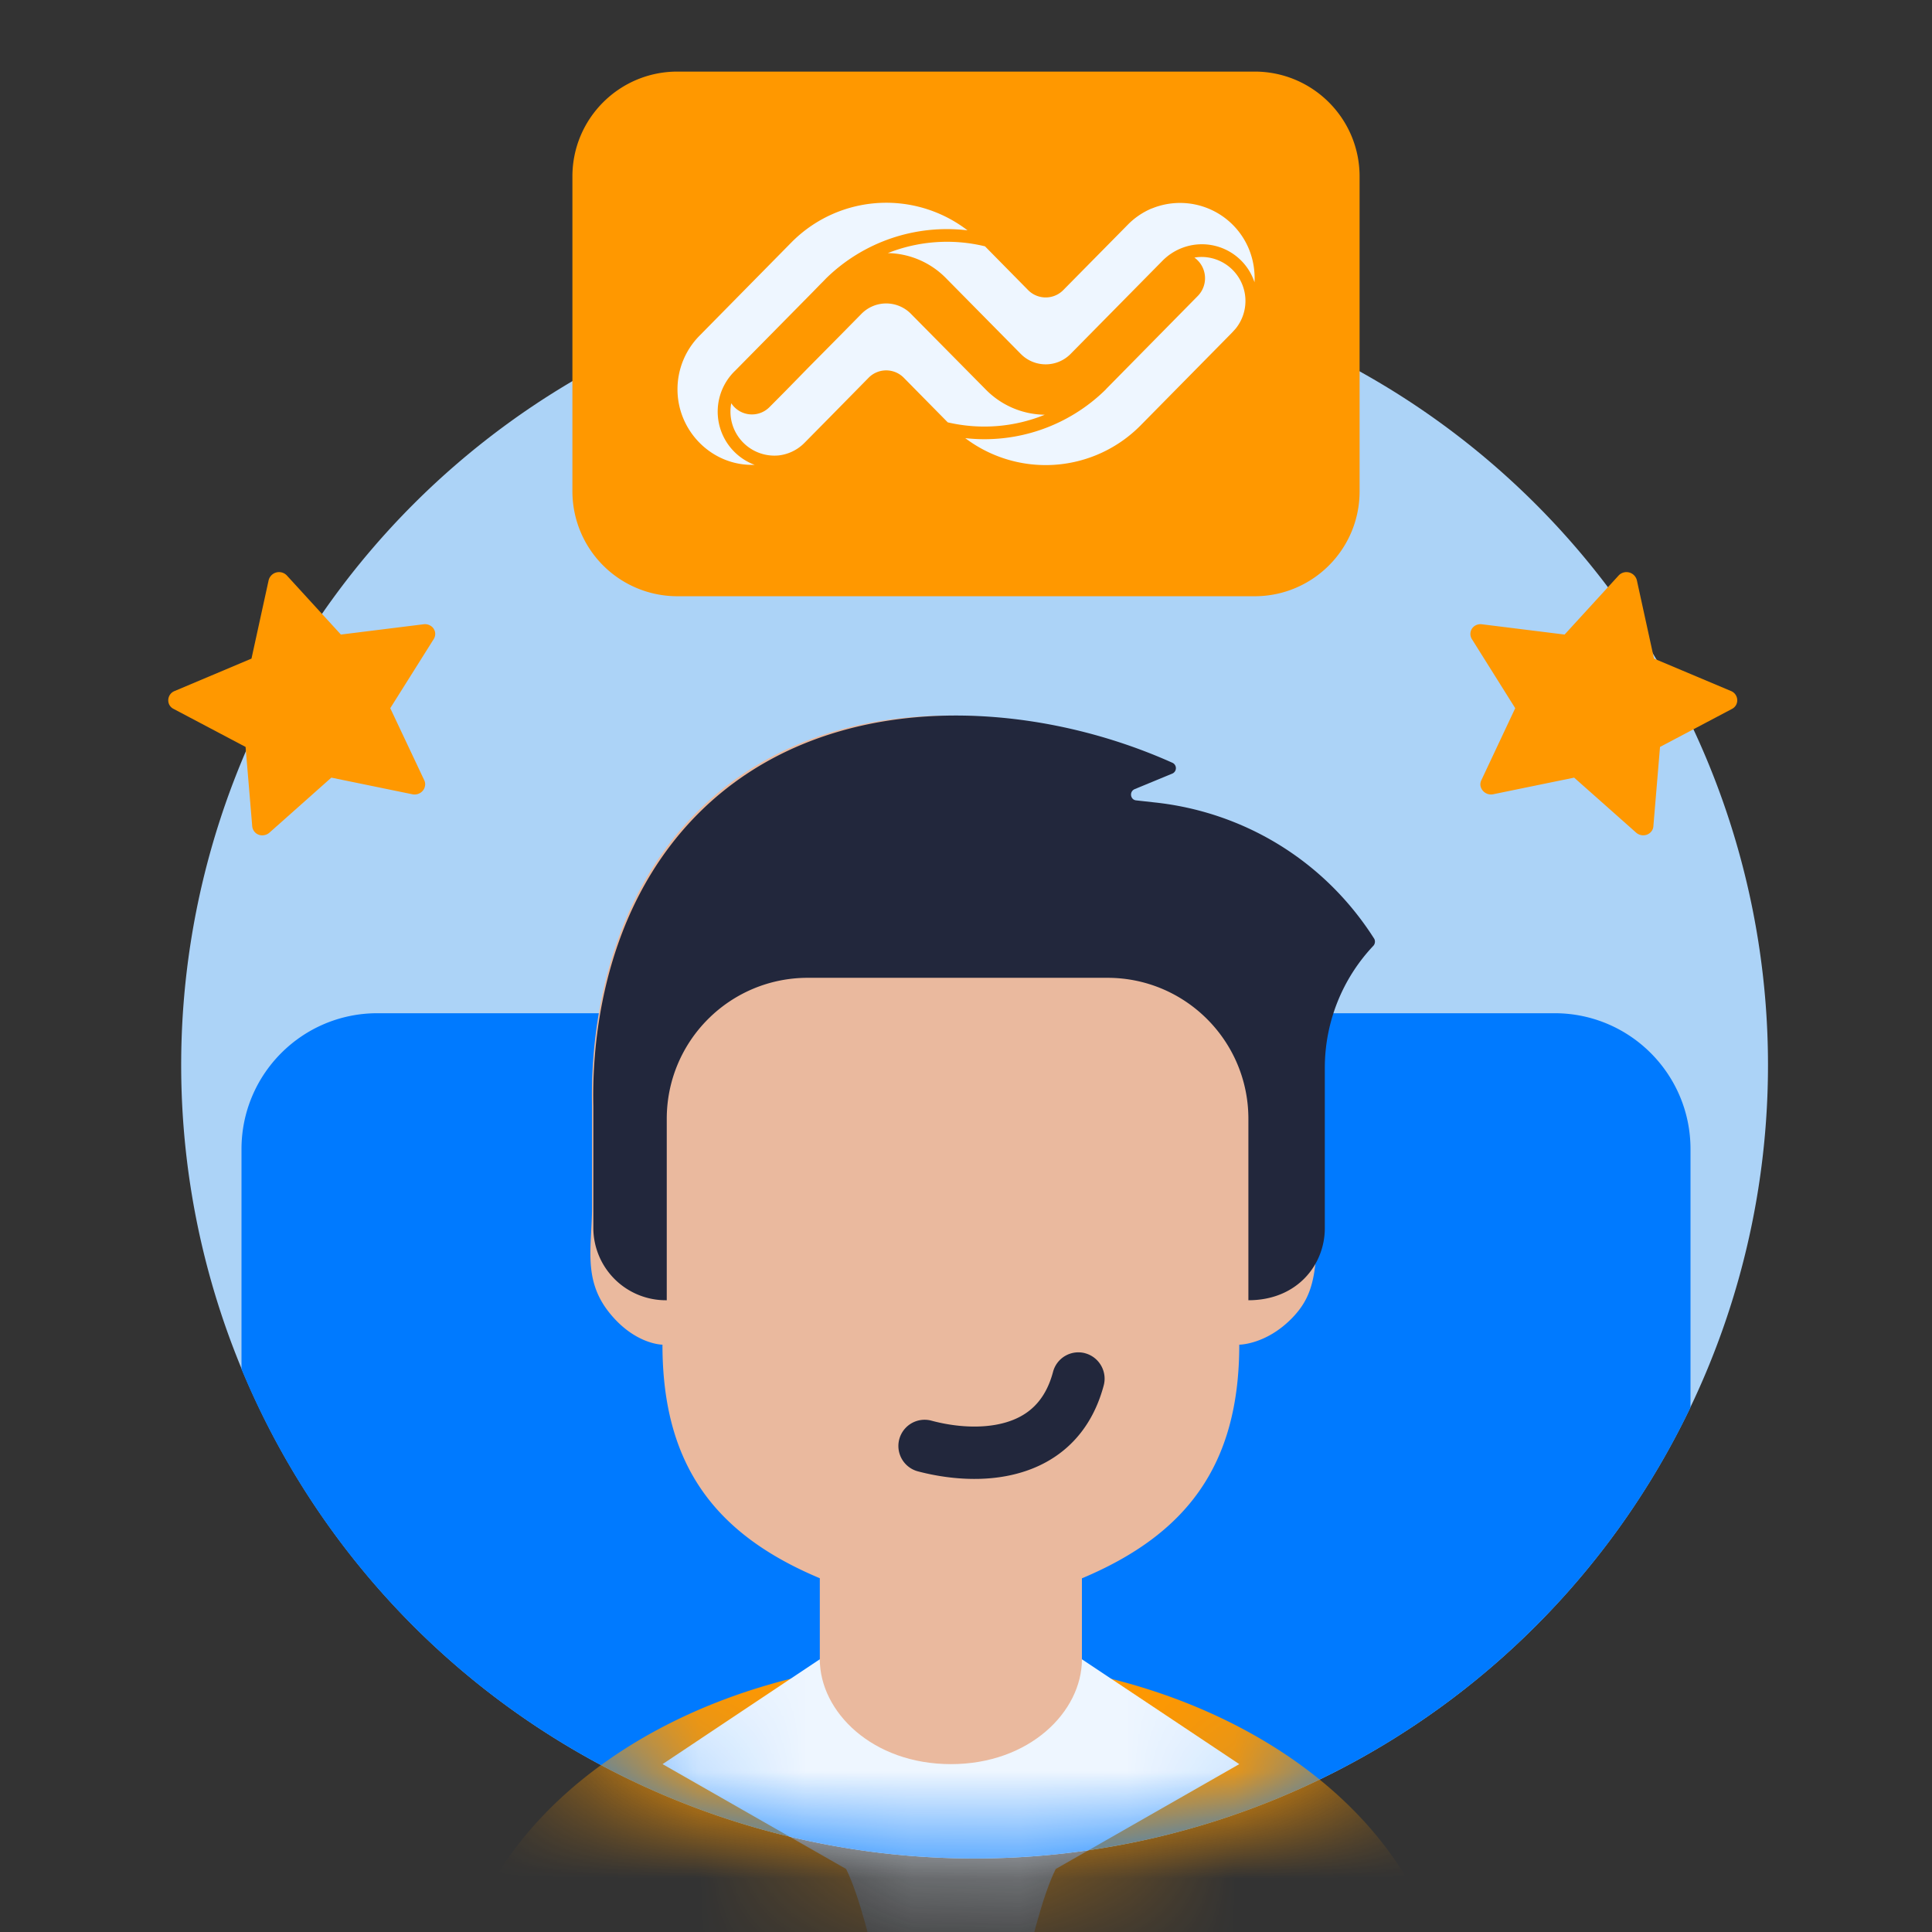 <svg width="18" height="18" fill="none" xmlns="http://www.w3.org/2000/svg"><rect width="100%" height="100%" fill="#333333" stroke="none"/><path d="M9.08 17.315a7.392 7.392 0 1 0 0-14.784 7.392 7.392 0 0 0 0 14.784z" fill="#ACD3F7"/><path fill-rule="evenodd" clip-rule="evenodd" d="M9.067 17.315h.024a7.393 7.393 0 0 0 6.659-4.203v-2.406c0-.7-.567-1.266-1.266-1.266H3.516c-.7 0-1.266.567-1.266 1.266v2.05a7.394 7.394 0 0 0 6.817 4.559z" fill="#007AFF"/><mask id="a" maskUnits="userSpaceOnUse" x="1" y="2" width="16" height="16"><path d="M9.08 17.315a7.392 7.392 0 1 0 0-14.784 7.392 7.392 0 0 0 0 14.784z" fill="#ACD3F7"/></mask><g mask="url(#a)"><path d="M12.837 19.367a.798.798 0 0 0 .469-.143.435.435 0 0 0 .194-.346c0-.907-.489-1.776-1.36-2.418-.87-.64-2.05-1.001-3.28-1.001-1.231 0-2.412.36-3.282 1.002-.87.64-1.36 1.51-1.36 2.417 0 .13.07.254.195.346a.799.799 0 0 0 .469.143h7.955z" fill="#FF9800"/><path d="M7.638 16.925h2.442v-2.22c.968-.407 1.466-1.047 1.466-2.177 0 0 .248 0 .488-.244s.24-.488.24-1.221c0-.733-.349-.606-.349-.977l.304-.137c0-.423.16-.83.446-1.137a.06.06 0 0 0 .007-.068 2.717 2.717 0 0 0-2.015-1.268l-.168-.019c-.055-.006-.066-.083-.015-.105l.346-.144a.055.055 0 0 0 .002-.101c-1.326-.605-3.158-.697-4.313.433-.994.973-1.012 2.37-1.003 2.765v.938c0 .364-.087.669.153.977.241.308.503.308.503.308 0 1.13.498 1.77 1.466 2.176v2.22z" fill="#EAB99E"/><path d="M12.802 8.744c.013.02.01.05-.007.068-.29.307-.452.714-.452 1.137v1.494c0 .339-.256.671-.712.671v-1.69c0-.726-.588-1.314-1.313-1.314H7.526c-.726 0-1.314.588-1.314 1.314v1.69a.675.675 0 0 1-.684-.671v-1.138c-.009-.396.01-1.792 1.018-2.765 1.173-1.13 3.032-1.038 4.378-.433a.055.055 0 0 1-.001.1l-.351.145c-.053.022-.042.1.014.105l.171.019c.817.087 1.575.53 2.045 1.268z" fill="#22273C"/><path fill-rule="evenodd" clip-rule="evenodd" d="M10.11 12.608c.13.035.208.17.173.3-.125.468-.435.716-.784.815-.331.095-.687.054-.948-.015a.244.244 0 1 1 .127-.472c.211.057.47.08.687.018.2-.057.37-.186.446-.473a.244.244 0 0 1 .3-.173z" fill="#22273C"/><path d="M9.348 19.367h-.977s-.244-1.466-.488-1.954l-1.71-.977 1.465-.977c0 .489.489.977 1.222.977.732 0 1.22-.489 1.22-.977l1.466.977-1.71.977c-.244.488-.488 1.954-.488 1.954z" fill="#EEF6FF"/></g><path d="M5.333 1.644c0-.54.438-.977.978-.977h5.378c.54 0 .978.437.978.977v2.934c0 .54-.438.977-.978.977H6.311a.978.978 0 0 1-.978-.977V1.644z" fill="#FF9800"/><path d="M8.736 1.985a1.242 1.242 0 0 0-1.365.276l-.856.869a.71.71 0 0 0-.203.497c0 .386.313.704.693.704h.026a.529.529 0 0 1-.18-.879l.716-.726.076-.078.026-.026.029-.03a1.61 1.61 0 0 1 1.316-.446 1.24 1.24 0 0 0-.278-.161zm2.903.343a.694.694 0 0 0-.904-.387l-.009.003a.684.684 0 0 0-.22.151l-.525.532-.075.076a.23.23 0 0 1-.327 0l-.402-.408a1.496 1.496 0 0 0-.905.063.78.78 0 0 1 .543.235l.696.705a.326.326 0 0 0 .463 0l.858-.87a.516.516 0 0 1 .856.202.718.718 0 0 0-.049-.302zm-.441.066a.396.396 0 0 0-.07.006.236.236 0 0 1 .031.358l-.853.866-.005.006a1.61 1.61 0 0 1-1.308.452 1.243 1.243 0 0 0 1.635-.12l.832-.844.026-.027.027-.03a.41.41 0 0 0-.316-.667zm-1.464 1.47a.783.783 0 0 1-.55-.235l-.693-.701a.323.323 0 0 0-.466-.003l-.204.207-.086.087-.2.202-.082.084-.137.14-.122.123-.025.025a.23.23 0 0 1-.356-.036.41.41 0 0 0 .443.486.402.402 0 0 0 .23-.108l.005-.005.005-.005.007-.007.226-.229.366-.372a.23.23 0 0 1 .325.002l.41.416c.301.07.617.046.904-.071z" fill="#EEF6FF"/><path d="M16.127 6.438l-.717-.302-.16-.731a.1.1 0 0 0-.168-.045l-.505.552-.772-.096a.099.099 0 0 0-.06.012.09.09 0 0 0-.032.126l.404.644-.316.672a.088.088 0 0 0-.008.05.1.1 0 0 0 .118.08l.755-.155.577.512a.1.1 0 0 0 .057.025c.053.005.1-.032.104-.083l.062-.74.672-.355a.09.09 0 0 0 .04-.043.093.093 0 0 0-.051-.123zM1.627 6.438l.716-.302.16-.731a.1.1 0 0 1 .168-.045l.505.552.772-.096a.099.099 0 0 1 .06.012.09.09 0 0 1 .044.056.09.09 0 0 1-.011.07l-.405.644.317.672c.007.015.01.033.007.05a.093.093 0 0 1-.021.047.1.1 0 0 1-.097.033l-.755-.155-.576.512a.1.1 0 0 1-.057.025.093.093 0 0 1-.104-.083l-.062-.74-.672-.355a.09.09 0 0 1-.041-.043.093.093 0 0 1 .052-.123z" fill="#FF9800"/></svg>
